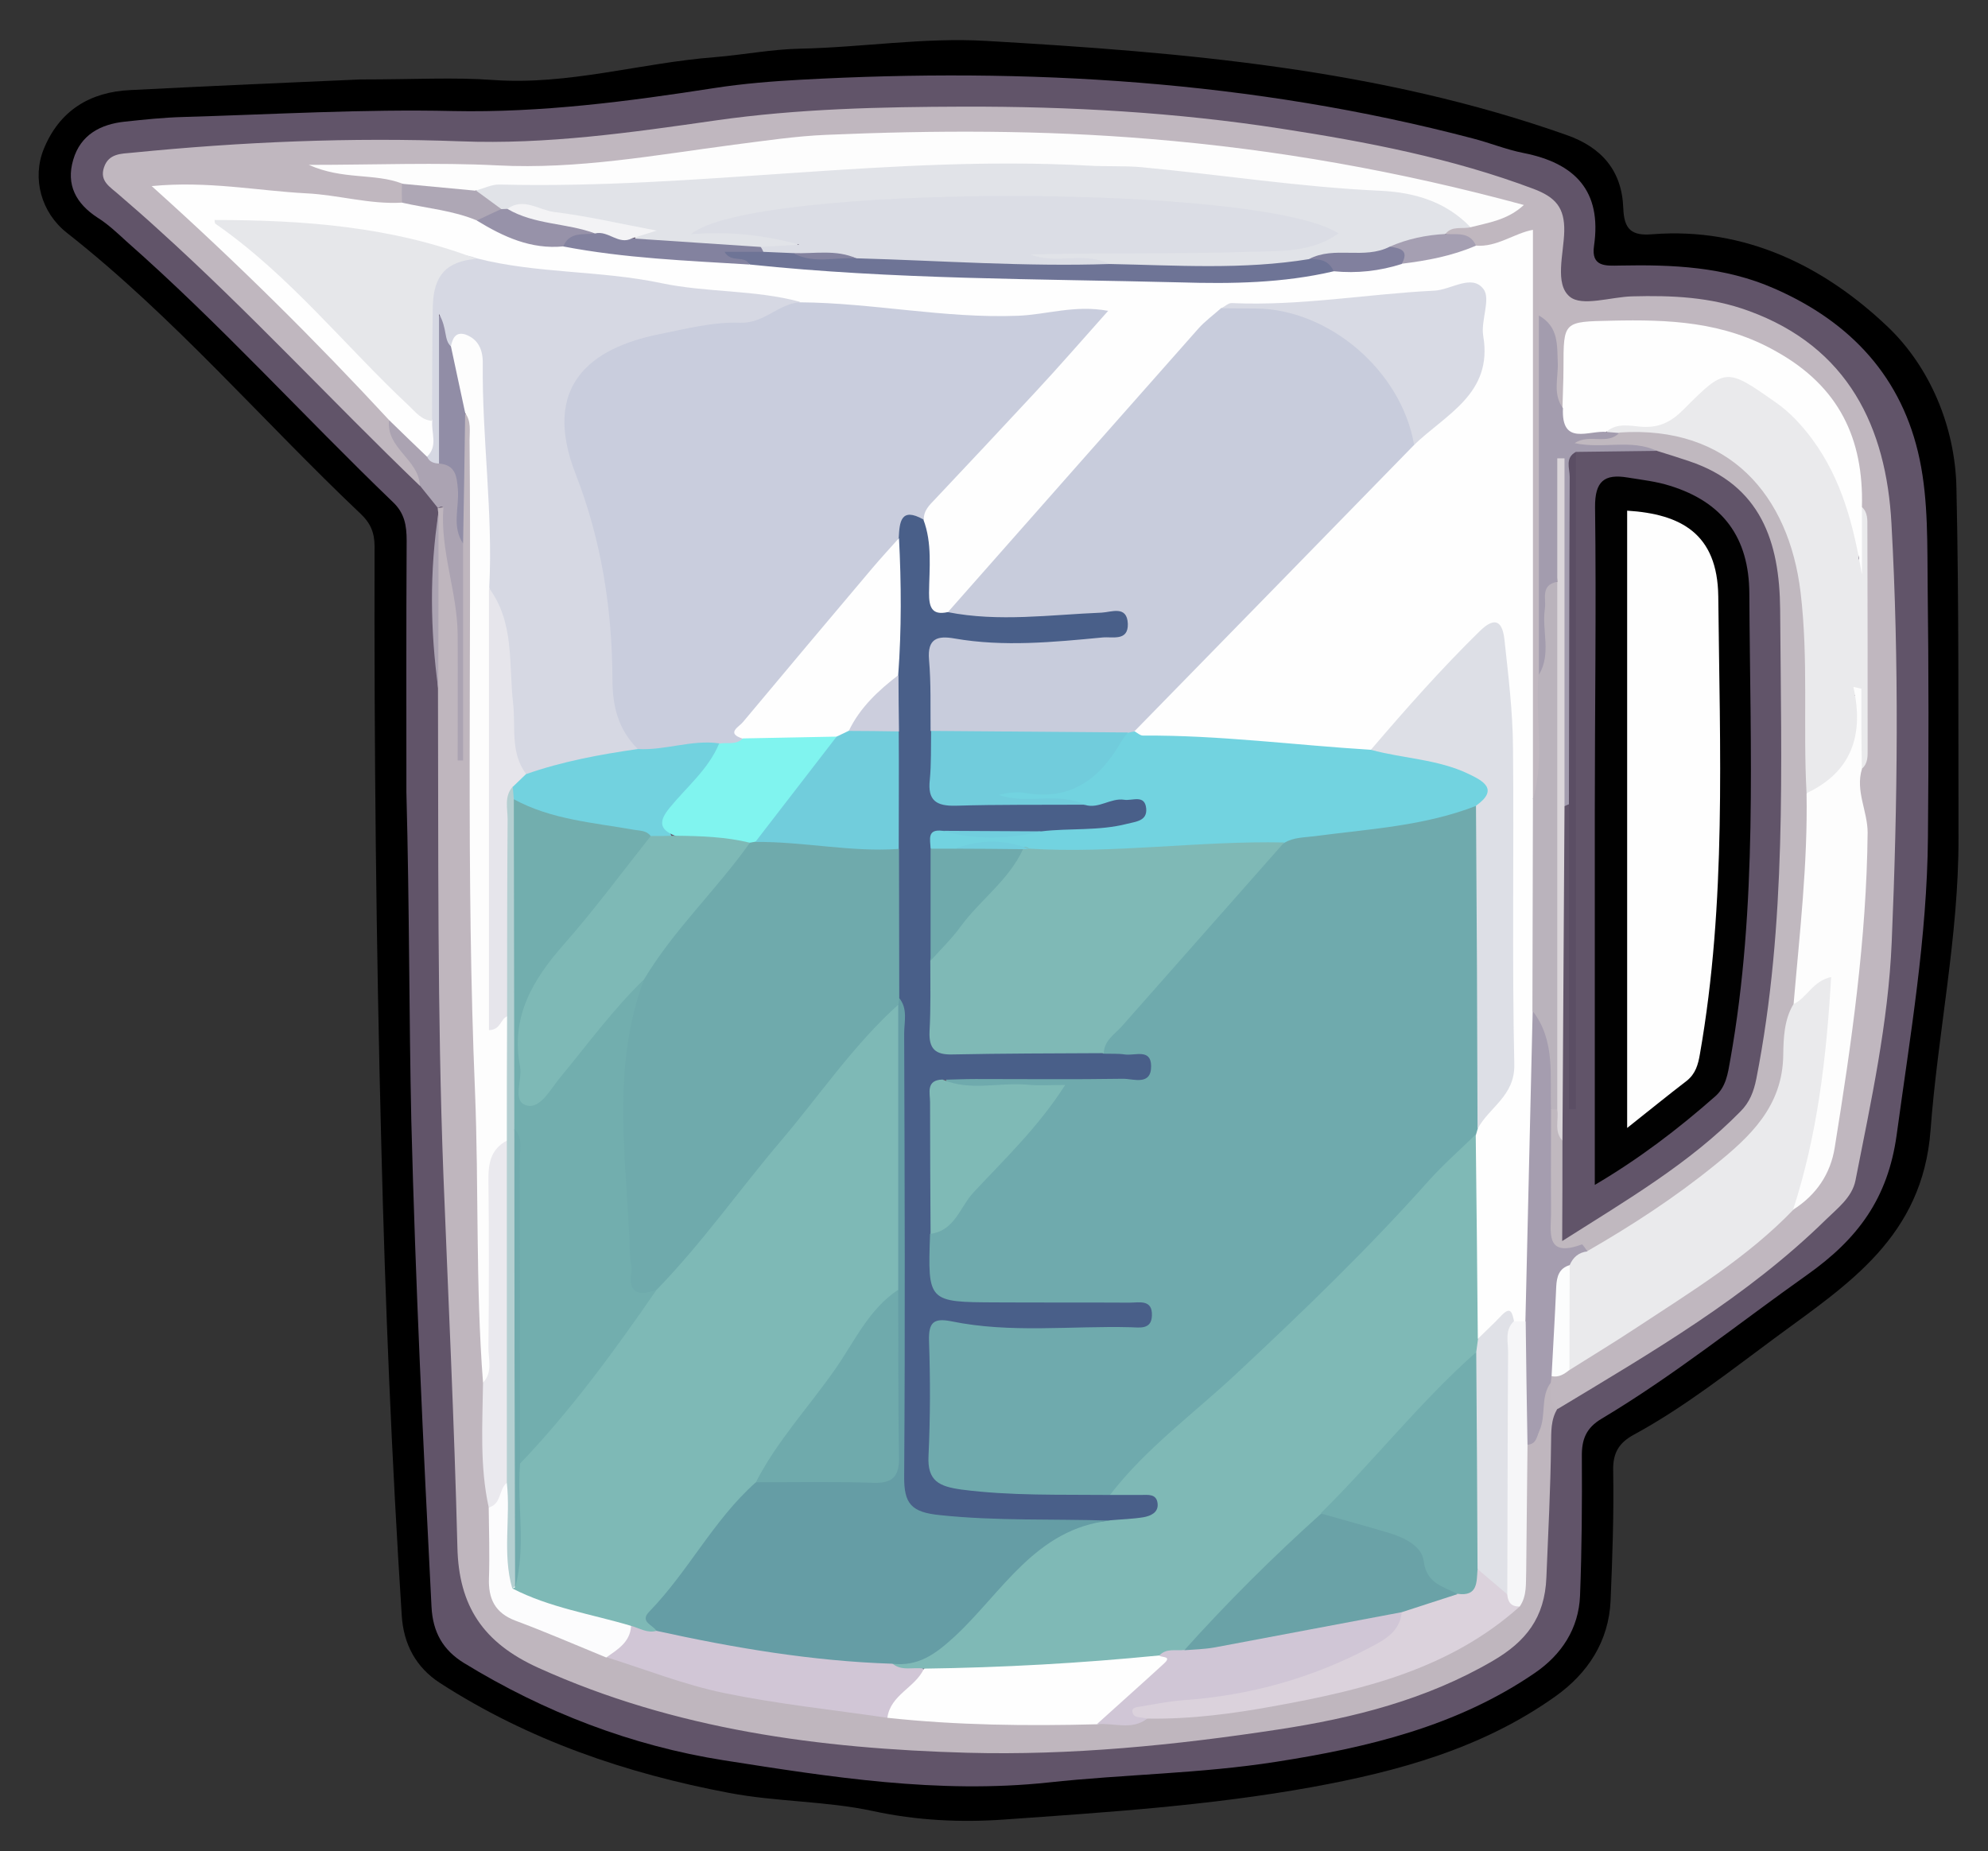 <?xml version="1.0" encoding="utf-8"?>
<!-- Generator: Adobe Illustrator 23.0.2, SVG Export Plug-In . SVG Version: 6.00 Build 0)  -->
<svg version="1.1" id="Camada_1" xmlns="http://www.w3.org/2000/svg" xmlns:xlink="http://www.w3.org/1999/xlink" x="0px" y="0px"
	 viewBox="0 0 76.8 71.52" style="enable-background:new 0 0 76.8 71.52;" xml:space="preserve">
<rect x="0" y="0" width="76.8" height="71.52" fill="#333333" stroke="none"/>
<style type="text/css">
	.st0{fill:#615469;}
	.st1{fill:#C0B7BF;}
	.st2{fill:#BFB6BE;}
	.st3{fill:#ABA3B2;}
	.st4{fill:#FEFEFE;}
	.st5{fill:#E1E3E8;}
	.st6{fill:#FDFDFD;}
	.st7{fill:#EAEAEC;}
	.st8{fill:#A59DAF;}
	.st9{fill:#BAB3BC;}
	.st10{fill:#A39CAE;}
	.st11{fill:#AEA7B5;}
	.st12{fill:#FCFDFD;}
	.st13{fill:#A59FB2;}
	.st14{fill:#D1C6D6;}
	.st15{fill:#DBD2DC;}
	.st16{fill:#D0C6D6;}
	.st17{fill:#EAE9EE;}
	.st18{fill:#FCFCFD;}
	.st19{fill:#F6F6F8;}
	.st20{fill:#918DA6;}
	.st21{fill:#D6D8E3;}
	.st22{fill:#6FAAAD;}
	.st23{fill:#C9CDDD;}
	.st24{fill:#C8CCDC;}
	.st25{fill:#7FB9B6;}
	.st26{fill:#495F89;}
	.st27{fill:#72D3E0;}
	.st28{fill:#DDDFE6;}
	.st29{fill:#E6E7EA;}
	.st30{fill:#D8DAE4;}
	.st31{fill:#6E7496;}
	.st32{fill:#E0E1E7;}
	.st33{fill:#83829F;}
	.st34{fill:#9792A9;}
	.st35{fill:#81809E;}
	.st36{fill:#DBDDE5;}
	.st37{fill:#F3F3F5;}
	.st38{fill:#C0B8BF;}
	.st39{fill:#DBD6DA;}
	.st40{fill:#5B4E64;}
	.st41{fill:#E6E5EB;}
	.st42{fill:#B4CFD1;}
	.st43{fill:#7EB9B6;}
	.st44{fill:#659DA5;}
	.st45{fill:#72ADAE;}
	.st46{fill:#6AA2A7;}
	.st47{fill:#72D2DF;}
	.st48{fill:#7FBAB6;}
	.st49{fill:#80F4EF;}
	.st50{fill:#71CCDC;}
	.st51{fill:#6FAAAC;}
	.st52{fill:#71CDDC;}
	.st53{fill:#CCCEDD;}
	.st54{fill:#71CEDE;}
	.st55{fill:#010101;}
	.st56{fill:#72AEAE;}
</style>
<g>
	<path d="M13.91,3.07c2.11,0,3.63-0.09,5.14,0.02c2.91,0.21,5.7-0.66,8.55-0.88c1.11-0.09,2.22-0.31,3.33-0.33
		c2.39-0.05,4.76-0.44,7.16-0.3c7.61,0.44,15.18,1.07,22.44,3.64c1.36,0.48,2.13,1.39,2.18,2.82c0.03,0.83,0.32,1.08,1.13,1.01
		c3.59-0.28,6.64,1.25,9.08,3.57c1.61,1.53,2.61,3.83,2.66,6.22c0.1,4.51,0.07,9.02,0.08,13.54c0.01,3.8-0.8,7.53-1.08,11.29
		c-0.31,4.11-3.18,5.94-5.94,7.97c-1.79,1.32-3.55,2.72-5.52,3.79c-0.57,0.31-0.82,0.7-0.8,1.4c0.03,1.67-0.03,3.34-0.1,5.01
		c-0.07,1.58-0.88,2.81-2.13,3.7c-2.82,2.01-6.07,2.9-9.42,3.51c-3.92,0.71-7.9,0.97-11.87,1.25c-1.68,0.12-3.39,0.04-5.09-0.33
		c-1.82-0.39-3.72-0.35-5.55-0.7c-3.97-0.75-7.75-2.04-11.17-4.25c-0.92-0.6-1.4-1.49-1.47-2.6c-0.39-6.05-0.64-12.11-0.79-18.18
		c-0.2-7.71-0.28-15.42-0.26-23.13c0-0.53-0.16-0.9-0.53-1.25C10.13,16.25,6.72,12.25,2.59,9c-1-0.78-1.36-2.11-0.9-3.24
		c0.6-1.48,1.78-2.21,3.35-2.28C8.19,3.32,11.34,3.18,13.91,3.07z"/>
	<path class="st0" d="M15.7,30.61c0-2.92-0.01-6.32,0.01-9.72c0-0.59-0.08-1.07-0.54-1.5c-3.46-3.33-6.68-6.89-10.28-10.06
		C4.53,9,4.17,8.66,3.77,8.41C2.94,7.87,2.54,7.14,2.83,6.17C3.11,5.21,3.88,4.8,4.82,4.7c0.75-0.08,1.51-0.16,2.26-0.18
		c3.47-0.1,6.95-0.31,10.42-0.23c3.42,0.07,6.76-0.37,10.11-0.89c1.1-0.17,2.22-0.26,3.33-0.32c8.76-0.48,17.44,0.03,25.96,2.27
		c0.66,0.17,1.29,0.43,1.95,0.56c1.99,0.39,3.04,1.46,2.73,3.59c-0.12,0.82,0.46,0.77,0.99,0.76c2.04-0.04,4.05,0.04,5.98,0.89
		c2.97,1.3,4.95,3.45,5.61,6.6c0.34,1.62,0.29,3.33,0.31,4.99c0.04,3.2,0.04,6.4,0.01,9.6c-0.03,3.88-0.69,7.69-1.21,11.52
		c-0.34,2.44-1.49,4-3.45,5.39c-2.64,1.87-5.16,3.9-7.94,5.56c-0.61,0.36-0.78,0.81-0.77,1.47c0.01,1.79,0,3.58-0.07,5.37
		c-0.05,1.27-0.71,2.28-1.75,2.99c-3.01,2.06-6.46,2.88-9.99,3.43c-2.92,0.46-5.88,0.48-8.81,0.8c-4.25,0.45-8.4-0.21-12.54-0.86
		c-3.55-0.56-6.93-1.86-10.03-3.76c-0.81-0.5-1.2-1.19-1.25-2.17c-0.32-6.26-0.62-12.51-0.78-18.78
		C15.8,39.23,15.82,35.15,15.7,30.61z"/>
	<path class="st1" d="M16.22,18.77c-3.4-3.27-6.6-6.74-10.1-9.9c-0.5-0.46-1.01-0.9-1.53-1.35C4.27,7.23,3.83,7.01,4.02,6.46
		C4.2,5.93,4.68,5.94,5.11,5.9c4.22-0.42,8.45-0.6,12.68-0.44c3.34,0.13,6.6-0.34,9.88-0.81c3.16-0.45,6.35-0.52,9.55-0.53
		c4.11-0.01,8.21,0.22,12.27,0.85c3.31,0.51,6.6,1.14,9.76,2.33c0.84,0.32,1.2,0.72,1.18,1.64c-0.02,0.86-0.38,2.03,0.21,2.52
		c0.47,0.4,1.59,0.01,2.42-0.01c1.52-0.04,3.02,0.02,4.49,0.56c3.86,1.4,5.32,4.51,5.52,8.21c0.3,5.38,0.24,10.79,0.01,16.18
		c-0.13,3.11-0.8,6.16-1.4,9.21c-0.13,0.65-0.69,1.07-1.14,1.51c-3.05,2.99-6.72,5.12-10.35,7.31c-0.62,0.01-0.47-0.46-0.51-0.82
		c0.02-0.13,0.06-0.24,0.12-0.36c0.18-0.26,0.46-0.39,0.72-0.55c2.47-1.61,5.02-3.1,7.31-4.98c0.52-0.43,1.05-0.85,1.51-1.36
		c0.74-0.63,1.11-1.45,1.27-2.38c0.59-3.43,0.97-6.88,1.24-10.34c0.11-1.36-0.36-2.7-0.12-4.06c0.26-1.35,0.12-2.7,0.09-4.05
		c-0.05-1.91,0.19-3.82-0.06-5.73c-0.06-0.19-0.08-0.39-0.1-0.59c-0.41-3.89-3.13-6.39-7.06-6.47c-0.84-0.02-1.68,0.03-2.51-0.01
		c-0.99-0.05-1.35,0.4-1.33,1.36c0.01,0.59,0.24,1.29-0.46,1.72c-0.84-0.77-0.24-1.82-0.48-2.61c0.08,4.25-0.02,8.6,0.02,12.95
		c0.02,1.15,0.02,2.31,0,3.46c-0.01,0.49,0.09,1.07-0.54,1.32c-0.47-0.38-0.4-0.93-0.4-1.43c0-6.37-0.09-12.74,0.05-19.12
		c0.01-0.62-0.09-0.94-0.78-0.73c-0.27,0.08-0.54,0.12-0.83,0.09c-0.52-0.19-1.08-0.31-1.5-0.72c0.12-0.56,0.6-0.48,0.99-0.58
		c0.29-0.11,0.62-0.13,1.01-0.4c-1.46-0.49-2.88-0.77-4.3-1.05c-4.44-0.87-8.91-1.28-13.43-1.5c-4.33-0.2-8.63,0-12.88,0.64
		c-3.46,0.52-6.91,0.64-10.38,0.61c-1.19-0.01-2.38-0.09-3.43-0.16c0.63,0.3,1.56-0.27,2.27,0.39c0.13,0.25,0.14,0.51,0.03,0.77
		c-0.33,0.47-0.84,0.44-1.3,0.37c-2.63-0.39-5.28-0.56-7.94-0.74c2.82,2.28,5.22,5.01,7.82,7.53c0.34,0.33,0.7,0.66,0.89,1.11
		c0.22,0.58,0.48,1.14,0.87,1.64C16.26,17.97,16.62,18.3,16.22,18.77z"/>
	<path class="st2" d="M59.91,53.42c0.05,0.34-0.1,0.74,0.27,0.99c-0.28,0.43-0.25,0.92-0.26,1.39c-0.02,1.72-0.11,3.43-0.18,5.14
		c-0.06,1.57-0.8,2.49-2.07,3.23c-2.57,1.5-5.39,2.21-8.28,2.65c-3.99,0.61-8.02,1.01-12.04,0.9c-5.68-0.16-11.27-0.89-16.55-3.28
		c-2.14-0.97-3.08-2.39-3.13-4.67c-0.12-4.79-0.35-9.57-0.54-14.36c-0.24-6.27-0.19-12.54-0.21-18.81c-0.15-2.27-0.16-4.53,0.01-6.8
		c-0.01-0.06-0.02-0.12-0.02-0.17c0.49-0.08,0.53-0.06,0.59,0.55c0.09,0.95,0.16,1.9,0.23,2.84c0.16,2,0.05,4.02,0.06,6.04
		c-0.04-2.69,0.11-5.37-0.23-8.05c0-1.19,0.02-2.38-0.02-3.57c-0.02-0.51-0.04-1.04,0.35-1.46c0.62,0.1,0.54,0.61,0.58,1.02
		c0.06,0.76,0.04,1.52,0.04,2.28c0,6.27-0.13,12.55,0.05,18.82c0.11,3.91,0.1,7.82,0.2,11.73c0.03,1.15,0.26,2.3,0.22,3.46
		c0.07,1.58-0.11,3.17,0.2,4.73c0.05,0.87,0.04,1.74,0.01,2.6c-0.03,0.91,0.37,1.47,1.17,1.86c1.03,0.5,2.15,0.79,3.18,1.29
		c3.52,1.35,7.22,1.84,10.93,2.27c2.58,0.23,5.17,0.27,7.76,0.24c0.67,0.03,1.35,0.1,2.01-0.09c3.43-0.28,6.82-0.75,10.08-1.91
		c1.56-0.56,2.96-1.36,4.14-2.55c0.29-1.24,0.07-2.51,0.13-3.76c0.03-0.67-0.07-1.34,0.14-1.99c0.29-0.52,0.5-1.06,0.6-1.65
		C59.41,53.96,59.35,53.49,59.91,53.42z"/>
	<path class="st3" d="M17.89,21c0,2.79,0,5.58,0,8.38c-0.07,0-0.14,0-0.21,0c0-1.63,0.01-3.26,0-4.89
		c-0.02-1.64-0.68-3.22-0.55-4.88c0-0.01-0.06-0.04-0.1-0.03c-0.04,0-0.07,0.03-0.11,0.05c-0.23-0.29-0.47-0.58-0.7-0.87
		c-0.04-1.01-1.31-1.44-1.19-2.52c0.88-0.06,1.12,0.79,1.67,1.19c0.17,0.17,0.41,0.21,0.61,0.31c0.53,0.27,0.46,0.77,0.48,1.25
		C17.83,19.66,17.69,20.34,17.89,21z"/>
	<path class="st3" d="M16.94,19.81c0,2.27,0,4.53-0.01,6.8C16.62,24.34,16.59,22.07,16.94,19.81z"/>
	<path class="st4" d="M16.5,17.65c-0.49-0.47-0.98-0.94-1.46-1.41c-2.87-3.1-5.86-6.07-9.18-9.05c2.16-0.21,4.07,0.18,5.98,0.28
		c1.23,0.06,2.43,0.43,3.68,0.36c1.08-0.42,2.01,0.1,2.98,0.43c1.07,0.62,2.22,0.97,3.45,1.02c2.36,0.22,4.72,0.56,7.09,0.62
		c4.44,0.43,8.91,0.38,13.36,0.55c2.99,0.12,5.95,0.2,8.91-0.27c0.89-0.07,1.79-0.04,2.67-0.26c1.03,0.02,1.97-0.66,3.03-0.43
		c0.82,0.07,1.49-0.48,2.21-0.61c0,7.36,0,14.67,0,21.98c0.39,0.42,0.35,0.96,0.35,1.46c0.01,2.22,0.03,4.44,0,6.66
		c0.1,3.34-0.29,6.67-0.24,10.01c0.01,0.59,0.05,1.19-0.13,1.77c-0.08,0.19-0.19,0.35-0.41,0.4c-0.46-0.09-0.8,0.12-1.14,0.42
		c-0.35,0.31-0.7,0.34-0.87-0.22c-0.19-2.44-0.12-4.88-0.05-7.32c0.01-0.14,0.04-0.28,0.08-0.41c1.53-1.56,1.37-3.52,1.34-5.47
		c-0.04-2.67-0.04-5.34,0-8c0.03-1.56-0.32-3.09-0.28-4.64c0.01-0.27,0.01-0.61-0.28-0.73c-0.31-0.13-0.5,0.17-0.69,0.35
		c-0.74,0.73-1.48,1.45-2.13,2.26c-0.55,0.68-1.1,1.37-1.91,1.77c-0.92,0.3-1.82-0.04-2.72-0.1c-1.71-0.1-3.41-0.31-5.12-0.25
		c-0.36,0.01-0.72-0.03-1.04-0.21c-0.49-0.45-0.1-0.79,0.16-1.12c0.62-0.78,1.37-1.45,2.07-2.16c2.81-2.83,5.67-5.61,8.41-8.5
		c0.36-0.31,0.64-0.74,1.04-0.98c1.56-0.95,1.28-2.5,1.34-3.94c0.02-0.54-0.35-0.52-0.73-0.49c-1.15,0.09-2.3,0.15-3.43,0.35
		c-1.77,0.32-3.57,0.07-5.33,0.34c-1.61,1.04-2.62,2.67-3.89,4.05c-2.12,2.29-4.16,4.64-6.19,7c-0.28,0.33-0.59,0.67-1.09,0.69
		c-0.7-0.1-0.72-0.65-0.74-1.16c-0.03-0.83-0.06-1.66-0.17-2.48c-0.01-0.62,0.39-1.02,0.75-1.45c1.85-2.24,4.05-4.17,5.96-6.55
		c-3.87,0.63-7.62,0.05-11.37-0.33c-3.23-0.17-6.39-0.89-9.61-1.08c-0.87-0.05-1.74-0.18-2.58-0.48c-3.08-1.04-6.23-1.6-9.38-1.47
		c2.72,2.25,5.12,4.97,7.72,7.5C16.97,16.85,17.26,17.42,16.5,17.65z"/>
	<path class="st5" d="M56.81,8.78c-0.33,0.08-0.72-0.07-0.97,0.26c-0.61,0.59-1.49,0.41-2.19,0.77c-1.02,0.5-2.18,0.07-3.21,0.5
		c-2.47,0.42-4.95,0.36-7.43,0.18c-0.9-0.25-1.83-0.09-2.74-0.18c-0.28-0.03-0.65-0.07-0.69-0.36c-0.05-0.43,0.4-0.45,0.69-0.47
		c1.83-0.12,3.67-0.04,5.5-0.05c1.63-0.01,3.25,0.04,5.11-0.42c-1.63-0.77-3.17-0.84-4.67-1.04c-5-0.64-9.95,0.04-14.9,0.58
		c-1.05,0.11-2.11,0.12-3.16,0.26c0.73-0.13,1.42,0,2.11,0.19c0.22,0.06,0.53,0.1,0.55,0.38c0.02,0.37-0.33,0.38-0.59,0.44
		c-0.27,0.06-0.56,0.05-0.84,0.05c-1.62,0.02-3.22-0.17-4.81-0.39c-0.07-0.45-0.07-0.45,0.51-0.53c-1.87,0.21-3.59-0.62-5.43-0.69
		c-0.13,0.01-0.26-0.01-0.39-0.04c-0.41-0.27-1.19-0.28-0.75-1.12c0.37-0.3,0.81-0.33,1.25-0.32c4.31,0.07,8.6-0.45,12.89-0.66
		c5.53-0.27,11.09-0.28,16.6,0.52c1.34,0.19,2.69,0.37,4.05,0.38c1.02,0.01,1.96,0.37,2.86,0.8C56.55,7.99,57.04,8.17,56.81,8.78z"
		/>
	<path class="st6" d="M56.81,8.78c-0.95-0.99-2.17-1.35-3.49-1.41c-3.09-0.14-6.14-0.62-9.22-0.91c-0.67-0.06-1.36-0.02-2.03-0.06
		C34.46,5.98,26.91,7.32,19.3,7.13c-0.3-0.01-0.61,0.15-0.91,0.23c-1.02,0.61-1.95,0.26-2.86-0.27c-1.08-0.41-2.28-0.13-3.6-0.72
		c2.6,0,4.95-0.1,7.29,0.02c3.1,0.16,6.1-0.4,9.14-0.8c1.18-0.15,2.37-0.33,3.55-0.38c4.18-0.18,8.35-0.19,12.53,0.16
		c4.86,0.4,9.61,1.24,14.43,2.55C58.23,8.51,57.5,8.6,56.81,8.78z"/>
	<path class="st7" d="M69.28,46.74c-1.77,1.84-3.94,3.16-6.05,4.55c-0.86,0.57-1.74,1.1-2.61,1.65c-0.67-1.24-0.21-2.57-0.27-3.85
		c0.08-0.44,0.34-0.74,0.73-0.94c2.07-1.28,4.14-2.54,5.93-4.23c0.82-0.78,1.31-1.65,1.49-2.77c0.15-0.89,0.1-1.85,0.73-2.62
		c0.43-0.38,0.82-1.15,1.42-0.87c0.64,0.3,0.42,1.13,0.34,1.74c-0.23,1.73-0.31,3.48-0.75,5.18C70.04,45.36,69.76,46.09,69.28,46.74
		z"/>
	<path class="st7" d="M71.93,19.59c0.23,0.21,0.21,0.5,0.21,0.77c0.01,2.86,0.01,5.72,0.01,8.57c0,0.28,0.02,0.56-0.22,0.77
		c-0.34-0.93-0.02-1.88-0.13-2.81c0.02-0.16-0.25,0.02-0.1-0.02c0.05-0.01,0.08,0.01,0.08,0.07c0.01,0.48,0.01,0.95,0,1.43
		c-0.02,1.35-0.63,2.03-2.06,2.3c-0.46-0.6-0.3-1.3-0.3-1.97c-0.03-2.47,0.12-4.95-0.58-7.38c-0.79-2.71-2.75-4.24-5.61-4.28
		c-0.2,0-0.4,0-0.6-0.03c-0.2-0.03-0.38-0.09-0.54-0.22c-0.11-0.67,0.45-0.6,0.77-0.59c1.05,0.04,1.8-0.43,2.5-1.16
		c0.97-1.01,1.27-1.03,2.49-0.34c2.72,1.55,3.95,3.96,3.95,6.93C72.02,21.04,71.35,20.28,71.93,19.59z"/>
	<path class="st4" d="M71.93,19.59c0,0.87,0,1.74,0,2.61c-0.32-1.88-0.77-3.67-1.92-5.23c-0.41-0.55-0.86-1.04-1.42-1.43
		c-1.91-1.34-1.93-1.35-3.57,0.3c-0.46,0.46-0.92,0.69-1.58,0.65c-0.46-0.03-0.96-0.17-1.38,0.19c-0.5,0.48-1.07,0.46-1.6,0.12
		c-0.38-0.25-0.36-0.66-0.1-1.03c0.01-0.52,0.04-1.04,0.04-1.56c0-1.8,0-1.78,1.85-1.82c2.21-0.05,4.33,0.03,6.37,1.19
		C71.04,14.93,72,16.94,71.93,19.59z"/>
	<path class="st6" d="M69.78,30.65c1.74-0.81,2.24-2.24,1.82-4.11c0.1,0.02,0.21,0.05,0.31,0.07c0,0.51,0,1.03,0,1.54
		c0,0.52,0.01,1.04,0.02,1.56c-0.26,0.85,0.22,1.63,0.22,2.46c-0.04,4.1-0.62,8.13-1.27,12.16c-0.16,1.02-0.71,1.84-1.61,2.41
		c0.94-2.89,1.29-5.86,1.47-8.99c-0.72,0.15-0.94,0.83-1.47,1.05c-0.33-0.31-0.33-0.71-0.3-1.11c0.18-2.02,0.44-4.03,0.43-6.07
		C69.41,31.26,69.47,30.9,69.78,30.65z"/>
	<path class="st8" d="M61.32,48.35c-0.34,0.04-0.55,0.23-0.68,0.53c-0.44,0.94-0.17,1.96-0.36,2.93c-0.09,0.46,0.01,0.96-0.34,1.36
		c-0.01,0.08-0.02,0.17-0.03,0.25c-0.41,0.55-0.17,1.26-0.44,1.86c-0.11,0.25-0.12,0.52-0.47,0.54c-0.65-1.59-0.55-3.19-0.07-4.79
		c0.09-4,0.19-7.99,0.28-11.99c0.59,0.01,0.64,0.49,0.78,0.89c0.32,0.92,0.25,1.88,0.26,2.83c-0.02,1.22,0,2.44-0.01,3.66
		c-0.01,0.7-0.13,1.45,0.93,1.52C61.32,47.97,61.36,48.18,61.32,48.35z"/>
	<path class="st9" d="M59.92,42.88c-0.05-1.31,0.18-2.68-0.72-3.83c0.01-2.73,0.01-5.45,0.02-8.18c0.48-1.58,0.07-3.21,0.22-4.81
		c0.26-0.97,0.05-1.96,0.12-2.94c0.03-0.45,0-0.96,0.71-0.58c0.26,0.39,0.22,0.84,0.22,1.28c0.01,5.92,0.01,11.83,0,17.75
		c0,0.4,0.02,0.8-0.17,1.17C60.23,42.9,60.1,42.95,59.92,42.88z"/>
	<path class="st10" d="M60.15,22.48c-0.65,0.13-0.41,0.65-0.47,1.05c-0.12,0.84,0.26,1.73-0.23,2.54c0-4.61,0-9.23,0-13.88
		c0.77,0.44,0.7,1.14,0.73,1.84c0.02,0.58-0.2,1.2,0.2,1.74c-0.07,1.49,1.01,0.84,1.7,0.92c0.16,0.01,0.33,0.03,0.49,0.04
		c-0.33,0.73-0.95,0.16-1.3,0.35c0.49,0.07,1.07-0.04,1.67-0.07c0.39-0.02,1.01-0.28,1.05,0.51c-0.83,0.6-1.9-0.01-2.74,0.55
		c-0.38,0.4-0.27,0.9-0.27,1.36c-0.01,3.34,0,6.67-0.01,10.01c0,0.55,0.09,1.12-0.23,1.62c-0.12,0.13-0.25,0.15-0.39,0.06
		c-0.16-4.23-0.01-8.47-0.08-12.4C60.18,19.76,60.44,21.13,60.15,22.48z"/>
	<path class="st11" d="M15.53,7.1c0.96,0.09,1.91,0.18,2.87,0.27c0.32,0.24,0.65,0.47,0.97,0.71c-0.15,0.5-0.58,0.39-0.94,0.44
		c-0.93-0.39-1.93-0.47-2.9-0.69C15.52,7.58,15.52,7.34,15.53,7.1z"/>
	<path class="st12" d="M59.94,53.17c0.06-1.15,0.13-2.3,0.18-3.46c0.02-0.39,0.11-0.71,0.52-0.83c0,1.35-0.01,2.7-0.01,4.05
		C60.43,53.09,60.22,53.23,59.94,53.17z"/>
	<path class="st13" d="M53.69,9.53c0.68-0.3,1.4-0.45,2.15-0.49c0.44,0.03,0.94-0.1,1.18,0.45c-0.92,0.4-1.89,0.58-2.87,0.7
		C54.02,9.96,53.77,9.8,53.69,9.53z"/>
	<path class="st6" d="M18.66,53.42c-0.29-3.75-0.16-7.51-0.31-11.25C18,33.78,18.22,25.39,18.14,17c0-0.35,0.07-0.72-0.17-1.04
		c-0.66-0.82-0.81-1.78-0.73-2.8c0.5-0.75,0.98-0.47,1.43,0.04c0.27,0.31,0.32,0.73,0.32,1.13c0.04,2.79,0.41,5.56,0.26,8.35
		c-0.01,5.19-0.01,10.39-0.02,15.58c0,0.49,0.16,0.84,0.52,1.13c0.33,1.56,0.26,3.12,0.06,4.68c-0.48,0.58-0.59,1.26-0.57,2
		c0.03,1.99,0.03,3.98,0,5.97C19.21,52.53,19.43,53.2,18.66,53.42z"/>
	<path class="st14" d="M34.28,66.37c-2.11-0.31-4.23-0.53-6.32-0.96c-1.54-0.32-3.02-0.91-4.53-1.38c0.17-0.58,0.58-0.98,1.05-1.32
		c0.37-0.04,0.74,0.02,1.11,0.04c2.87,0.6,5.77,1,8.7,1.24c0.42,0.13,0.87,0.16,1.27,0.35c0.42,0.49-0.06,0.76-0.29,1.06
		C34.99,65.76,34.63,66.07,34.28,66.37z"/>
	<path class="st4" d="M34.28,66.37c0.12-0.89,1.07-1.16,1.41-1.89c0.23-0.26,0.54-0.33,0.86-0.33c2.65-0.01,5.27-0.37,7.91-0.48
		c0.77,0.11,1.17,0.38,0.41,1.06c-0.78,0.69-1.36,1.66-2.49,1.89C39.67,66.69,36.97,66.66,34.28,66.37z"/>
	<path class="st15" d="M58.71,62.07c-2.69,2.41-6.03,3.22-9.44,3.84c-1.63,0.3-3.28,0.52-4.95,0.49c-0.31,0.16-0.67,0.23-0.79-0.16
		c-0.12-0.41,0.28-0.52,0.58-0.59c1.12-0.29,2.29-0.31,3.42-0.51c1.74-0.31,3.4-0.83,4.97-1.64c0.58-0.29,1.09-0.66,1.41-1.24
		c0.58-0.64,1.42-0.64,2.16-0.9c0.48-0.01,0.69-0.37,0.9-0.72c0.68-0.16,0.92,0.44,1.3,0.78C58.46,61.61,58.55,61.86,58.71,62.07z"
		/>
	<path class="st16" d="M54.15,62.29c-0.07,0.74-0.63,1.05-1.2,1.35c-2.26,1.2-4.68,1.87-7.23,2.05c-0.55,0.04-1.09,0.15-1.63,0.24
		c-0.18,0.03-0.46,0.04-0.3,0.32c0.07,0.12,0.35,0.1,0.53,0.15c-0.6,0.47-1.3,0.15-1.95,0.22c0.86-0.78,1.73-1.55,2.59-2.34
		c0.33-0.3-0.06-0.23-0.17-0.31c0.11-0.58,0.6-0.46,0.99-0.55c2.29-0.19,4.53-0.71,6.78-1.18C53.09,62.14,53.63,61.88,54.15,62.29z"
		/>
	<path class="st17" d="M18.66,53.42c0.39-0.41,0.2-0.91,0.21-1.37c0.02-2.15,0.02-4.31,0-6.46c-0.01-0.64,0.09-1.19,0.71-1.52
		c0.35,0.29,0.35,0.7,0.35,1.1c-0.01,3.94,0.08,7.88-0.04,11.82c-0.2,0.52-0.18,1.23-1.01,1.25C18.53,56.64,18.64,55.03,18.66,53.42
		z"/>
	<path class="st18" d="M18.88,58.24c0.5-0.12,0.38-0.7,0.7-0.95c0.55,0.57,0.29,1.28,0.34,1.94c0.05,0.59-0.08,1.2,0.12,1.78
		c0.85,0.7,1.93,0.8,2.92,1.12c0.51,0.16,1.1,0.15,1.42,0.7c-0.04,0.62-0.52,0.9-0.96,1.21c-1.17-0.48-2.32-0.98-3.5-1.42
		c-0.8-0.3-1.06-0.85-1.03-1.65C18.92,60.06,18.89,59.15,18.88,58.24z"/>
	<path class="st19" d="M58.71,62.07c-0.32,0.01-0.46-0.16-0.48-0.46c-0.29-0.49-0.37-1.03-0.37-1.6c0-2.49-0.02-4.99,0.02-7.48
		c0.01-0.54-0.16-1.22,0.61-1.48c0.15,0,0.3,0,0.45,0c0.02,1.6,0.04,3.19,0.07,4.79c-0.02,1.62-0.03,3.24-0.05,4.86
		C58.94,61.16,59,61.65,58.71,62.07z"/>
	<path class="st20" d="M17.42,13.38c0.18,0.86,0.37,1.72,0.55,2.57c-0.02,1.68-0.05,3.36-0.08,5.05c-0.44-0.65-0.15-1.38-0.2-2.08
		c-0.04-0.52-0.09-0.96-0.73-1.01c-0.2-1.56-0.42-3.13-0.32-4.71c0.02-0.39-0.01-1,0.41-1c0.55,0.01,0.26,0.59,0.29,0.95
		C17.34,13.24,17.39,13.31,17.42,13.38z"/>
	<path class="st21" d="M17.42,13.38c-0.28-0.25-0.13-0.67-0.46-1.25c0,2.13,0,3.96,0,5.78c-0.2-0.01-0.38-0.06-0.46-0.27
		c0.43-0.41,0.15-0.92,0.2-1.39c-0.63-1.75-0.46-3.54-0.11-5.29c0.17-0.85,0.83-1.36,1.82-0.98c2.34,0.6,4.78,0.46,7.14,0.96
		c1.76,0.37,3.6,0.25,5.35,0.72c-0.48,0.65-1.16,0.93-1.94,1.06c-1.3,0.23-2.62,0.29-3.91,0.62c-2.46,0.62-3.36,2.05-2.58,4.43
		c0.94,2.91,1.56,5.87,1.54,8.94c-0.01,0.86,0.71,1.43,0.68,2.26c-1.4,0.66-2.89,0.93-4.42,1.03c-0.75-0.54-0.73-1.34-0.76-2.14
		c-0.07-1.73-0.15-3.47-0.61-5.16c0.15-2.89-0.28-5.76-0.25-8.65c0.01-0.53-0.17-0.95-0.68-1.13
		C17.59,12.81,17.48,13.09,17.42,13.38z"/>
	<path class="st22" d="M57.09,43.6c-0.02,0.08-0.05,0.16-0.07,0.24c-0.72,1.21-1.71,2.19-2.66,3.2c-3.43,3.66-7.21,6.97-10.87,10.4
		c-0.29,0.28-0.6,0.53-1.01,0.61c-1.84,0.19-3.67,0.07-5.49-0.2c-0.88-0.13-1.38-0.59-1.4-1.49c-0.05-1.52-0.04-3.03,0-4.55
		c0.02-0.96,0.52-1.23,1.41-1.08c2.18,0.36,4.37,0.14,6.55,0.09c-1.18-0.17-2.36-0.11-3.54-0.12c-0.72-0.01-1.44,0.02-2.15-0.03
		c-2.13-0.16-2.48-0.59-2.18-2.72c1.49-1.96,3.27-3.67,4.91-5.7c-1.16-0.03-2.2,0.03-3.24-0.03c-0.71-0.04-0.7-0.06-0.84-0.67
		c1.21-0.4,2.45-0.14,3.68-0.2c1.15-0.05,2.31,0.03,3.65-0.06c-0.39-0.29-0.72-0.24-0.97-0.36c-0.58-0.33-0.35-0.76-0.05-1.09
		c2.28-2.54,4.48-5.15,6.88-7.59c1.46-0.57,3.04-0.4,4.53-0.75c0.65-0.15,1.31-0.27,1.96-0.44c0.38-0.1,0.78-0.23,1.05,0.22
		c0.23,0.53,0.19,1.09,0.19,1.64c0.01,2.7-0.01,5.4,0.01,8.09C57.44,41.91,57.38,42.77,57.09,43.6z"/>
	<path class="st23" d="M24.64,28.94c-0.75-0.75-0.98-1.63-0.98-2.7c-0.01-2.71-0.43-5.38-1.42-7.92c-1.34-3.43,0.6-4.87,3.19-5.4
		c1.05-0.21,2.11-0.49,3.16-0.45c0.94,0.03,1.47-0.73,2.3-0.79c2.82,0.02,5.6,0.63,8.43,0.52c1.11-0.04,2.19-0.43,3.49-0.19
		c-0.99,1.11-1.9,2.16-2.85,3.18c-1.27,1.37-2.55,2.73-3.83,4.09c-0.22,0.23-0.46,0.45-0.44,0.81c-0.38,0.14-0.74,0.3-0.81,0.77
		c-1.09,1.72-2.62,3.07-3.87,4.66c-0.59,0.75-1.21,1.48-1.83,2.2c-0.26,0.3-0.5,0.6-0.46,1.03c-0.3,0.29-0.69,0.29-1.07,0.31
		C26.64,28.88,25.61,29.61,24.64,28.94z"/>
	<path class="st24" d="M54.63,17.19c-3.6,3.69-7.2,7.38-10.8,11.06c-0.11,0.12-0.24,0.2-0.39,0.25c-2.49,0.12-4.99,0.35-7.47-0.12
		c-0.7-1.06-0.49-2.23-0.26-3.34c0.18-0.88,1.03-0.77,1.69-0.66c1.75,0.28,3.47,0.08,5.19-0.23c-0.77-0.18-1.52-0.04-2.29,0.03
		c-1.26,0.11-2.54,0.29-3.68-0.53c3.22-3.65,6.45-7.31,9.68-10.96c0.26-0.29,0.59-0.53,0.88-0.79c3.9-0.84,6.41,1.74,7.38,3.92
		C54.76,16.27,54.99,16.72,54.63,17.19z"/>
	<path class="st25" d="M42.88,57.76c1.4-1.82,3.26-3.16,4.91-4.71c2.57-2.4,5.09-4.83,7.43-7.46c0.56-0.62,1.19-1.17,1.79-1.76
		c0.03,2.63,0.06,5.25,0.08,7.88c0.12,0.15,0.12,0.32,0.06,0.49c-1.88,2.23-3.86,4.36-5.95,6.4c-1.4,1.36-2.76,2.75-4.14,4.13
		c-0.4,0.4-0.81,0.76-1.31,1.02c-0.33,0.04-0.69-0.08-0.96,0.21c-3.03,0.3-6.07,0.47-9.11,0.51c-0.41-0.07-0.87,0.12-1.23-0.22
		c1.51-0.3,2.36-1.5,3.37-2.48c0.66-0.64,1.3-1.3,1.95-1.93c0.87-0.84,1.9-1.28,3.1-1.33c0.37-0.11,0.79-0.04,1.25-0.28
		C43.73,57.93,43.16,58.15,42.88,57.76z"/>
	<path class="st26" d="M42.88,57.76c0.4,0,0.79,0,1.19,0c0.27,0,0.61-0.06,0.65,0.33c0.04,0.35-0.27,0.48-0.54,0.53
		c-0.43,0.07-0.87,0.08-1.3,0.12c-2.13,0.31-4.25,0.51-6.4,0.16c-1.63-0.27-1.85-0.43-1.86-2.14c-0.01-5.46,0-10.93-0.01-16.39
		c0-0.6,0.06-1.2-0.16-1.78c-0.23-1.92-0.1-3.84-0.09-5.76c-0.03-1.51-0.04-3.03,0-4.54c-0.06-0.75,0.03-1.51-0.02-2.27
		c0.11-1.75-0.33-3.54,0.38-5.24c0.03-0.61,0.08-1.2,0.95-0.71c0.35,0.92,0.23,1.89,0.22,2.84c0,0.52,0.09,0.88,0.72,0.74
		c1.98,0.39,3.97,0.1,5.95,0.02c0.38-0.02,0.98-0.29,1.01,0.43c0.02,0.69-0.6,0.49-0.98,0.53c-1.9,0.18-3.81,0.37-5.71,0.04
		c-0.67-0.12-1.06,0-0.99,0.82c0.08,0.91,0.05,1.83,0.06,2.74c0.32,0.4,0.33,0.89,0.31,1.36c-0.04,0.89,0.4,1.17,1.23,1.17
		c1.46,0,2.93,0.05,4.39-0.02c0.55-0.1,1.1-0.22,1.66-0.17c0.4,0.03,0.83,0.1,0.9,0.6c0.07,0.53-0.29,0.8-0.74,0.93
		c-1.12,0.33-2.27,0.37-3.43,0.32c-1.17-0.02-2.34-0.02-3.51,0c-0.51,0-0.54,0.34-0.51,0.73c0.04,1.33-0.01,2.65,0.01,3.98
		c0.03,0.71,0.01,1.43,0.01,2.14c-0.01,0.75,0.33,1.08,1.07,1.08c1.23,0,2.46-0.01,3.69,0.01c0.55,0.01,1.12-0.05,1.59,0.35
		c0.28,0.01,0.56-0.01,0.83,0.03c0.38,0.06,1.01-0.24,1.02,0.44c0.01,0.78-0.68,0.5-1.08,0.5c-1.9,0.03-3.8,0.01-5.7,0.01
		c-0.43,0-0.87,0.02-1.3,0.03c-0.24,1.45-0.07,2.92-0.12,4.37c-0.02,0.55,0.05,1.12-0.34,1.59c-0.09,2.62-0.09,2.63,2.55,2.64
		c1.72,0.01,3.44,0,5.16,0.01c0.37,0,0.89-0.14,0.86,0.51c-0.02,0.54-0.48,0.45-0.82,0.44c-2.31-0.06-4.64,0.24-6.93-0.23
		c-0.7-0.14-0.88,0.06-0.86,0.76c0.05,1.48,0.05,2.96-0.02,4.44c-0.05,0.98,0.42,1.18,1.26,1.3C39.05,57.8,40.97,57.74,42.88,57.76z
		"/>
	<path class="st27" d="M35.95,32.78c-0.01-0.34-0.15-0.76,0.46-0.68c1.27,0.18,2.54,0.14,3.82,0.02c1.1-0.13,2.22-0.01,3.31-0.29
		c0.35-0.09,0.78-0.11,0.74-0.59c-0.05-0.56-0.54-0.29-0.85-0.34c-0.52-0.08-0.98,0.36-1.51,0.2c-1.18-0.26-2.4,0.05-3.73-0.2
		c0.45-0.64,0.99-0.62,1.47-0.57c1.31,0.13,2.33-0.31,3.08-1.39c0.21-0.3,0.51-0.5,0.85-0.63c0.08-0.02,0.17-0.04,0.25-0.05
		c0.1,0.06,0.21,0.16,0.31,0.16c2.95-0.02,5.88,0.37,8.82,0.55c1.51-0.27,2.9,0.13,4.18,0.88c0.73,0.44,0.64,0.88-0.11,1.28
		c-2.02,0.79-4.16,0.9-6.27,1.18c-0.4,0.05-0.79,0.04-1.15,0.25c-0.27,0.16-0.56,0.33-0.88,0.33c-2.92,0.05-5.83,0.53-8.76,0.2
		c-1.01-0.29-2.03-0.27-3.05-0.07C36.56,33.08,36.22,33.06,35.95,32.78z"/>
	<path class="st28" d="M57.02,31.13c0.91-0.64,0.25-0.97-0.29-1.23c-1.19-0.57-2.52-0.59-3.77-0.93c1.35-1.58,2.72-3.13,4.2-4.58
		c0.64-0.63,0.89-0.32,0.96,0.33c0.15,1.38,0.32,2.77,0.33,4.16c0.04,4.08-0.04,8.16,0.05,12.24c0.03,1.23-0.98,1.66-1.42,2.5
		C57.07,39.44,57.05,35.29,57.02,31.13z"/>
	<path class="st29" d="M18.4,10c-1.15,0.1-1.65,0.63-1.68,1.83c-0.03,1.48-0.02,2.95-0.03,4.43c-0.4-0.03-0.62-0.32-0.88-0.57
		c-2.5-2.34-4.63-5.06-7.48-7.04C8.29,8.63,8.29,8.52,8.29,8.5C11.72,8.5,15.14,8.75,18.4,10z"/>
	<path class="st30" d="M54.63,17.19c-0.49-2.86-3.29-5.26-6.14-5.27c-0.44,0-0.87-0.01-1.31-0.01c0.14-0.07,0.28-0.21,0.41-0.2
		c2.63,0.12,5.21-0.35,7.82-0.48c0.65-0.03,1.45-0.66,1.9-0.06c0.29,0.38-0.11,1.21-0.01,1.81C57.68,15.21,55.86,16,54.63,17.19z"/>
	<path class="st31" d="M42.87,10.2c2.57,0.05,5.15,0.23,7.71-0.19c0.48-0.18,0.9-0.24,0.95,0.47c-1.96,0.46-3.95,0.49-5.94,0.43
		c-5.54-0.14-11.1-0.11-16.62-0.69c-0.35-0.26-0.87,0.11-1.28-0.4c0.59-0.31,1.18-0.12,1.72-0.18c0.41,0.01,0.83-0.03,1.24,0.03
		c0.85,0,1.69,0.01,2.54-0.04C36.43,9.53,39.63,10.19,42.87,10.2z"/>
	<path class="st32" d="M57.03,52.24c0.02-0.17,0.05-0.35,0.07-0.52c0.3-0.3,0.61-0.58,0.9-0.89c0.37-0.39,0.42-0.09,0.49,0.21
		c-0.38,0.36-0.22,0.82-0.23,1.24c-0.02,3.11-0.02,6.21-0.03,9.32c-0.38-0.32-0.76-0.65-1.14-0.97c-0.39-0.31-0.4-0.76-0.41-1.19
		c-0.03-1.99-0.02-3.97-0.01-5.96C56.67,53.04,56.76,52.61,57.03,52.24z"/>
	<path class="st33" d="M29.49,9.73c-0.47,0-0.95,0-1.5,0c0.26,0.45,0.78,0.11,0.96,0.49c-2.41-0.15-4.82-0.24-7.2-0.7
		c0.01-0.84,0.62-0.72,1.16-0.72c0.54-0.02,1.05,0.08,1.49,0.41c1.66,0.11,3.32,0.22,4.97,0.33C29.49,9.57,29.52,9.63,29.49,9.73z"
		/>
	<path class="st34" d="M22.99,9.02c-0.45,0.06-0.99-0.08-1.23,0.5c-1.25,0.12-2.31-0.37-3.34-1c0.31-0.15,0.63-0.3,0.94-0.44
		c0.08,0,0.16-0.01,0.24-0.01c1.03,0.08,1.99,0.49,3.02,0.57C22.82,8.66,23.01,8.76,22.99,9.02z"/>
	<path class="st35" d="M51.52,10.48c-0.18-0.43-0.55-0.48-0.95-0.47c0.98-0.52,2.13,0.03,3.12-0.48c0.4,0.06,0.76,0.13,0.46,0.67
		C53.3,10.47,52.42,10.57,51.52,10.48z"/>
	<path class="st36" d="M29.49,9.73c-0.03-0.07-0.06-0.13-0.1-0.19c0.41-0.02,0.83-0.05,1.49-0.09c-1.5-0.4-2.78-0.51-4.19-0.4
		C29,7.09,48.76,7.08,51.71,9.02c-1.07,0.76-2.3,0.67-3.42,0.71c-2.83,0.09-5.66,0.03-8.49,0.1c0.99,0.4,2.09-0.12,3.07,0.37
		c-3.27,0.11-6.52-0.13-9.78-0.22c-0.8-0.27-1.64,0.07-2.44-0.2C30.26,9.76,29.88,9.75,29.49,9.73z"/>
	<path class="st37" d="M22.99,9.02c-1.1-0.41-2.34-0.33-3.39-0.95c0.62-0.45,1.21,0.04,1.8,0.12c1.32,0.16,2.63,0.47,3.97,0.72
		c-0.33,0.1-0.64,0.2-0.96,0.3C23.9,9.48,23.49,8.89,22.99,9.02z"/>
	<path class="st38" d="M64.01,17.42c-1-0.47-2.09-0.06-3.18-0.3c0.58-0.38,1.27,0.1,1.74-0.41c4.24-0.28,6.54,2.43,6.99,6.18
		c0.31,2.59,0.09,5.17,0.23,7.75c0.05,2.73-0.27,5.44-0.5,8.15c-0.37,0.6-0.39,1.34-0.4,1.96c-0.02,2.01-1.3,3.18-2.65,4.27
		c-1.54,1.25-3.2,2.33-4.92,3.32c-0.07-0.09-0.18-0.27-0.21-0.26c-1.46,0.54-1.18-0.52-1.19-1.3c-0.01-1.31,0-2.61,0-3.92
		c0.08,0,0.15,0,0.23,0c0.38,0.34,0.3,0.85,0.48,1.26c0.2,0.97,0.02,1.97,0.17,3.12c2.27-1.42,4.47-2.7,6.19-4.62
		c0.39-0.44,0.51-0.98,0.6-1.53c0.59-3.46,0.96-6.95,0.87-10.47c-0.07-2.83,0.08-5.65-0.19-8.48c-0.18-1.87-1.07-3-2.66-3.77
		C65.06,18.1,64.37,18.03,64.01,17.42z"/>
	<path class="st39" d="M60.36,44.07c-0.33-0.35-0.14-0.79-0.2-1.19c0-6.8,0-13.6,0-20.4c0-1.59,0-3.18,0-4.77c0.09,0,0.19,0,0.28,0
		c0,4.48,0,8.96,0,13.44c0.3,0.32,0.29,0.73,0.3,1.12c0.01,3.53,0.01,7.07,0,10.6C60.73,43.3,60.76,43.76,60.36,44.07z"/>
	<path class="st0" d="M60.36,44.07c0.03-4.31,0.05-8.61,0.08-12.92c0.06-0.03,0.12-0.06,0.18-0.08c0.22,0.24,0.14,0.53,0.14,0.8
		c0,3.55,0,7.09,0,10.55c0.14-0.17,0-0.49,0-0.77c0.01-7.71,0.01-15.42,0.01-23.13c0-0.35-0.09-0.72,0.11-1.06
		c1.04-0.01,2.09-0.03,3.13-0.04c0.42,0.13,0.84,0.26,1.25,0.4c2.77,0.93,3.49,3.12,3.51,5.73c0.04,6.06,0.26,12.13-0.92,18.13
		c-0.1,0.5-0.26,0.91-0.61,1.26c-1.97,2.01-4.37,3.41-6.89,5.01C60.36,46.51,60.36,45.29,60.36,44.07z"/>
	<path class="st40" d="M60.88,17.46c0,8.46,0,16.93,0,25.39c-0.09,0-0.18,0-0.27,0c0-3.93,0-7.86,0-11.78
		c0.01-4.22,0.01-8.43,0.03-12.65C60.64,18.1,60.45,17.69,60.88,17.46z"/>
	<path class="st41" d="M18.89,22.72c0.99,1.33,0.76,2.93,0.93,4.43c0.11,0.93-0.12,1.91,0.5,2.75c-0.03,0.34-0.21,0.63-0.33,0.94
		c-0.12,2.29-0.01,4.58-0.06,6.87c-0.01,0.54,0.13,1.12-0.34,1.56c-0.26,0.1-0.24,0.52-0.7,0.53C18.89,34.1,18.89,28.41,18.89,22.72
		z"/>
	<path class="st42" d="M19.59,39.29c0-2.55,0-5.09,0.02-7.64c0-0.42-0.14-0.88,0.2-1.26c0.21,0.15,0.29,0.37,0.33,0.61
		c0.19,3.03,0.04,6.07,0.04,9.11c0,1.16-0.01,2.32,0.03,3.48c-0.07,5.21-0.01,10.43-0.03,15.64c0,0.59,0.06,1.2-0.1,1.78
		c-0.06,0.15-0.16,0.27-0.29,0.36c-0.39-1.34-0.06-2.73-0.21-4.08c0-4.41,0-8.81,0-13.22C19.58,42.48,19.58,40.88,19.59,39.29z"/>
	<path class="st43" d="M24.39,62.82c-1.54-0.46-3.15-0.7-4.6-1.45c0,0,0.1-0.03,0.1-0.03c0.17-1.48,0.03-2.96,0.07-4.44
		c-0.01-0.48,0.31-0.79,0.58-1.14c1.53-2.03,3.16-4,4.66-6.05c2.74-3.29,5.36-6.67,8.12-9.94c0.28-0.34,0.54-0.7,0.94-0.91
		c0.4-0.22,0.6-0.09,0.58,0.38c0,3.38,0,6.77,0,10.14c0.03,0.38-0.13,0.69-0.36,0.98c-1.77,2.26-3.34,4.68-5.1,6.95
		c-1.28,1.47-2.36,3.11-3.62,4.6c-0.28,0.33-0.34,0.7-0.4,1.1C25.01,63.11,24.71,62.91,24.39,62.82z"/>
	<path class="st44" d="M25.36,63.01c-0.14-0.23-0.66-0.35-0.28-0.74c1.51-1.55,2.48-3.54,4.11-4.99c1.06-0.66,2.24-0.32,3.37-0.36
		c1.77-0.06,1.78-0.02,1.78-1.8c0-1.27,0-2.54,0-3.8c0-0.53,0.1-1.02,0.36-1.48c0-3.67,0-7.34,0-11.01c-0.06-0.1-0.06-0.2,0.03-0.28
		c0.35,0.42,0.2,0.92,0.2,1.38c0.02,5.7,0.04,11.41,0,17.11c-0.01,1.06,0.27,1.39,1.39,1.5c2.19,0.23,4.37,0.14,6.56,0.21
		c-2.87,0.31-4.16,2.77-5.99,4.47c-0.75,0.69-1.41,1.18-2.44,1.06C31.38,64.18,28.36,63.67,25.36,63.01z"/>
	<path class="st45" d="M57.03,52.24c0.02,2.8,0.04,5.6,0.05,8.39c-0.04,0.49,0.02,1.06-0.77,0.95c-0.73-0.05-1.33-0.2-1.6-1.04
		c-0.22-0.7-0.92-0.9-1.55-1.17c-0.71-0.3-1.58-0.22-2.13-0.91C53.08,56.44,54.86,54.16,57.03,52.24z"/>
	<path class="st46" d="M51.04,58.48c0.88,0.25,1.76,0.49,2.63,0.75c0.59,0.18,1.26,0.51,1.33,1.08c0.11,0.89,0.76,0.98,1.31,1.28
		c-0.72,0.23-1.44,0.47-2.16,0.7c-2.41,0.45-4.81,0.91-7.22,1.36c-0.39,0.07-0.79,0.08-1.18,0.11
		C47.42,61.9,49.18,60.15,51.04,58.48z"/>
	<path class="st47" d="M19.85,30.89c-0.01-0.16-0.03-0.33-0.04-0.49c0.17-0.16,0.34-0.33,0.51-0.49c1.4-0.49,2.85-0.76,4.32-0.97
		c1.06,0.06,2.08-0.37,3.14-0.22c0.29,0.45-0.05,0.74-0.3,1.03c-0.36,0.42-0.69,0.86-1.04,1.28c-0.33,0.41-0.84,0.76-0.43,1.4
		c-0.29,0.17-0.6,0.15-0.91,0.1c-1.18-0.2-2.36-0.4-3.53-0.67C20.9,31.71,20.21,31.58,19.85,30.89z"/>
	<path class="st25" d="M39.76,32.79c3.29,0.2,6.56-0.31,9.85-0.24c-2.09,2.36-4.17,4.73-6.26,7.09c-0.28,0.32-0.69,0.55-0.71,1.05
		c-1.95,0.01-3.89,0.01-5.84,0.05c-0.67,0.02-0.92-0.22-0.89-0.89c0.05-0.91,0.03-1.83,0.03-2.74c0.35-1.28,1.51-1.96,2.23-2.97
		c0.36-0.5,0.83-0.94,1.28-1.38C39.56,32.7,39.66,32.71,39.76,32.79z"/>
	<path class="st48" d="M35.95,47.67c-0.01-1.7-0.02-3.39-0.02-5.09c0-0.35-0.17-0.85,0.48-0.87c1.07,0.46,2.19,0.1,3.29,0.2
		c0.42,0.04,0.85,0.01,1.45,0.01c-1.05,1.64-2.34,2.86-3.54,4.15C37.09,46.62,36.89,47.55,35.95,47.67z"/>
	<path class="st4" d="M34.73,20.79c0.09,1.76,0.1,3.52-0.03,5.29c-0.48,0.93-1.29,1.59-1.92,2.4c-0.22,0.16-0.46,0.26-0.72,0.3
		c-1.13,0-2.28,0.32-3.36-0.24c-0.68-0.21-0.14-0.46,0-0.64c1.66-1.99,3.33-3.97,5-5.95C34.04,21.55,34.39,21.17,34.73,20.79z"/>
	<path class="st49" d="M28.7,28.53c1.21-0.02,2.42-0.05,3.63-0.07c0.17,0.36-0.05,0.63-0.24,0.86c-0.97,1.15-1.82,2.4-2.95,3.41
		c-0.12,0.05-0.24,0.07-0.37,0.09c-0.88-0.2-1.86,0.07-2.67-0.52c-0.65-0.25-0.65-0.58-0.23-1.09c0.66-0.81,1.5-1.49,1.91-2.48
		C28.09,28.67,28.43,28.8,28.7,28.53z"/>
	<path class="st50" d="M43.58,28.3c-0.1,0.13-0.2,0.24-0.28,0.38c-0.82,1.42-1.94,2.26-3.68,1.96c-0.34-0.06-0.69-0.01-1.04,0.07
		c1.09,0.39,2.26-0.13,3.33,0.38c-1.66,0.01-3.32-0.01-4.98,0.04c-0.76,0.02-1.1-0.2-1.01-1c0.06-0.63,0.04-1.26,0.05-1.89
		C38.5,28.26,41.04,28.28,43.58,28.3z"/>
	<path class="st51" d="M28.96,32.56c0.08-0.01,0.15-0.03,0.23-0.04c0.39-0.19,0.81-0.4,1.25-0.31c1.42,0.28,2.93-0.08,4.29,0.59
		c0,1.91,0.01,3.82,0.01,5.73c-0.01,0.09-0.02,0.19-0.03,0.28c-1.75,1.57-3.05,3.52-4.56,5.29c-1.61,1.9-3.04,3.94-4.78,5.73
		c-0.72,0.56-1.12,0.39-1.31-0.51c-0.27-1.34-0.26-2.7-0.26-4.06c0.01-1.4,0.03-2.8-0.01-4.19c-0.03-1.07,0.16-2.06,0.69-2.99
		C25.65,35.99,27.12,34.13,28.96,32.56z"/>
	<path class="st52" d="M34.72,32.8c-1.86,0.13-3.69-0.29-5.54-0.27c1.05-1.36,2.09-2.71,3.14-4.07c0.15-0.07,0.31-0.15,0.46-0.22
		c0.65-0.38,1.3-0.5,1.94,0.02C34.73,29.77,34.72,31.29,34.72,32.8z"/>
	<path class="st51" d="M39.52,32.81c-0.55,1.2-1.65,1.95-2.41,2.99c-0.34,0.47-0.77,0.88-1.16,1.32c0-1.44,0-2.89,0-4.33
		c0.31,0,0.63,0,0.94,0C37.76,32.63,38.64,32.6,39.52,32.81z"/>
	<path class="st53" d="M34.73,28.26c-0.65-0.01-1.3-0.02-1.94-0.02c0.43-0.9,1.14-1.56,1.92-2.16
		C34.71,26.8,34.72,27.53,34.73,28.26z"/>
	<path class="st54" d="M40.22,32.12c-1.27,0.31-2.55,0.34-3.82-0.02C37.68,32.11,38.95,32.11,40.22,32.12z"/>
	<path class="st54" d="M39.52,32.81c-0.88-0.01-1.75-0.02-2.63-0.02c0.96-0.36,1.92-0.37,2.87,0.01
		C39.68,32.8,39.6,32.81,39.52,32.81z"/>
	<path class="st33" d="M30.64,9.78c0.82,0.03,1.65-0.15,2.44,0.2C32.27,9.93,31.43,10.21,30.64,9.78z"/>
	<path class="st55" d="M61.61,45.78c0-4.87,0-9.65,0-14.43c0-3.92,0.06-7.83,0.01-11.75c-0.01-1.01,0.36-1.3,1.26-1.15
		c0.55,0.09,1.11,0.15,1.64,0.32c2.03,0.63,3.05,1.99,3.06,4.16c0.03,6.03,0.33,12.06-0.74,18.04c-0.09,0.51-0.16,1.03-0.59,1.4
		C64.82,43.63,63.31,44.78,61.61,45.78z"/>
	<path class="st56" d="M24.88,37.84c-1.32,3.52-0.64,7.13-0.54,10.72c0.01,0.2,0.08,0.4,0.05,0.59c-0.13,0.89,0.33,0.9,0.97,0.69
		c-1.62,2.35-3.3,4.65-5.28,6.72c-0.24-0.65-0.1-1.33-0.11-2c-0.08-3.65,0.12-7.3-0.1-10.95c-0.01-4.24-0.01-8.48-0.02-12.73
		c1.45,0.79,3.07,0.9,4.64,1.18c0.23,0.04,0.47,0.02,0.64,0.23c0.17,0.48-0.23,0.73-0.46,1.02c-1.03,1.32-1.95,2.74-3.11,3.93
		c-1.43,1.46-1.25,3.14-1.11,5.05c1.04-0.8,1.59-1.84,2.4-2.62C23.51,39.05,23.76,37.96,24.88,37.84z"/>
	<path class="st51" d="M19.87,43.62c0.36,0.37,0.2,0.83,0.21,1.25c0.01,3.9,0.01,7.8,0.01,11.7c-0.12,1.59,0.24,3.2-0.19,4.78
		C19.88,55.43,19.87,49.52,19.87,43.62z"/>
	<path class="st51" d="M34.7,49.83c0.01,2.14-0.01,4.29,0.03,6.43c0.02,0.77-0.22,1.06-1.01,1.03c-1.51-0.05-3.02-0.02-4.52-0.02
		c0.81-1.58,2.02-2.88,3.03-4.32C32.99,51.88,33.54,50.6,34.7,49.83z"/>
	<path class="st43" d="M24.88,37.84c-1.2,1.16-2.18,2.51-3.24,3.79c-0.37,0.45-0.77,1.23-1.3,1.08c-0.57-0.16-0.15-0.98-0.25-1.51
		c-0.37-1.91,0.49-3.35,1.7-4.72c1.18-1.34,2.24-2.78,3.35-4.18c0.32,0,0.64,0,0.96-0.01c0.96,0.01,1.93,0.04,2.87,0.27
		C27.68,34.38,26.03,35.92,24.88,37.84z"/>
	<path class="st4" d="M62.86,43.58c0-8.11,0-15.98,0-23.85c2.08,0.13,3.49,0.89,3.52,3.31c0.06,5.91,0.32,11.82-0.71,17.69
		c-0.07,0.41-0.17,0.76-0.51,1.03C64.43,42.32,63.73,42.89,62.86,43.58z"/>
</g>
</svg>
